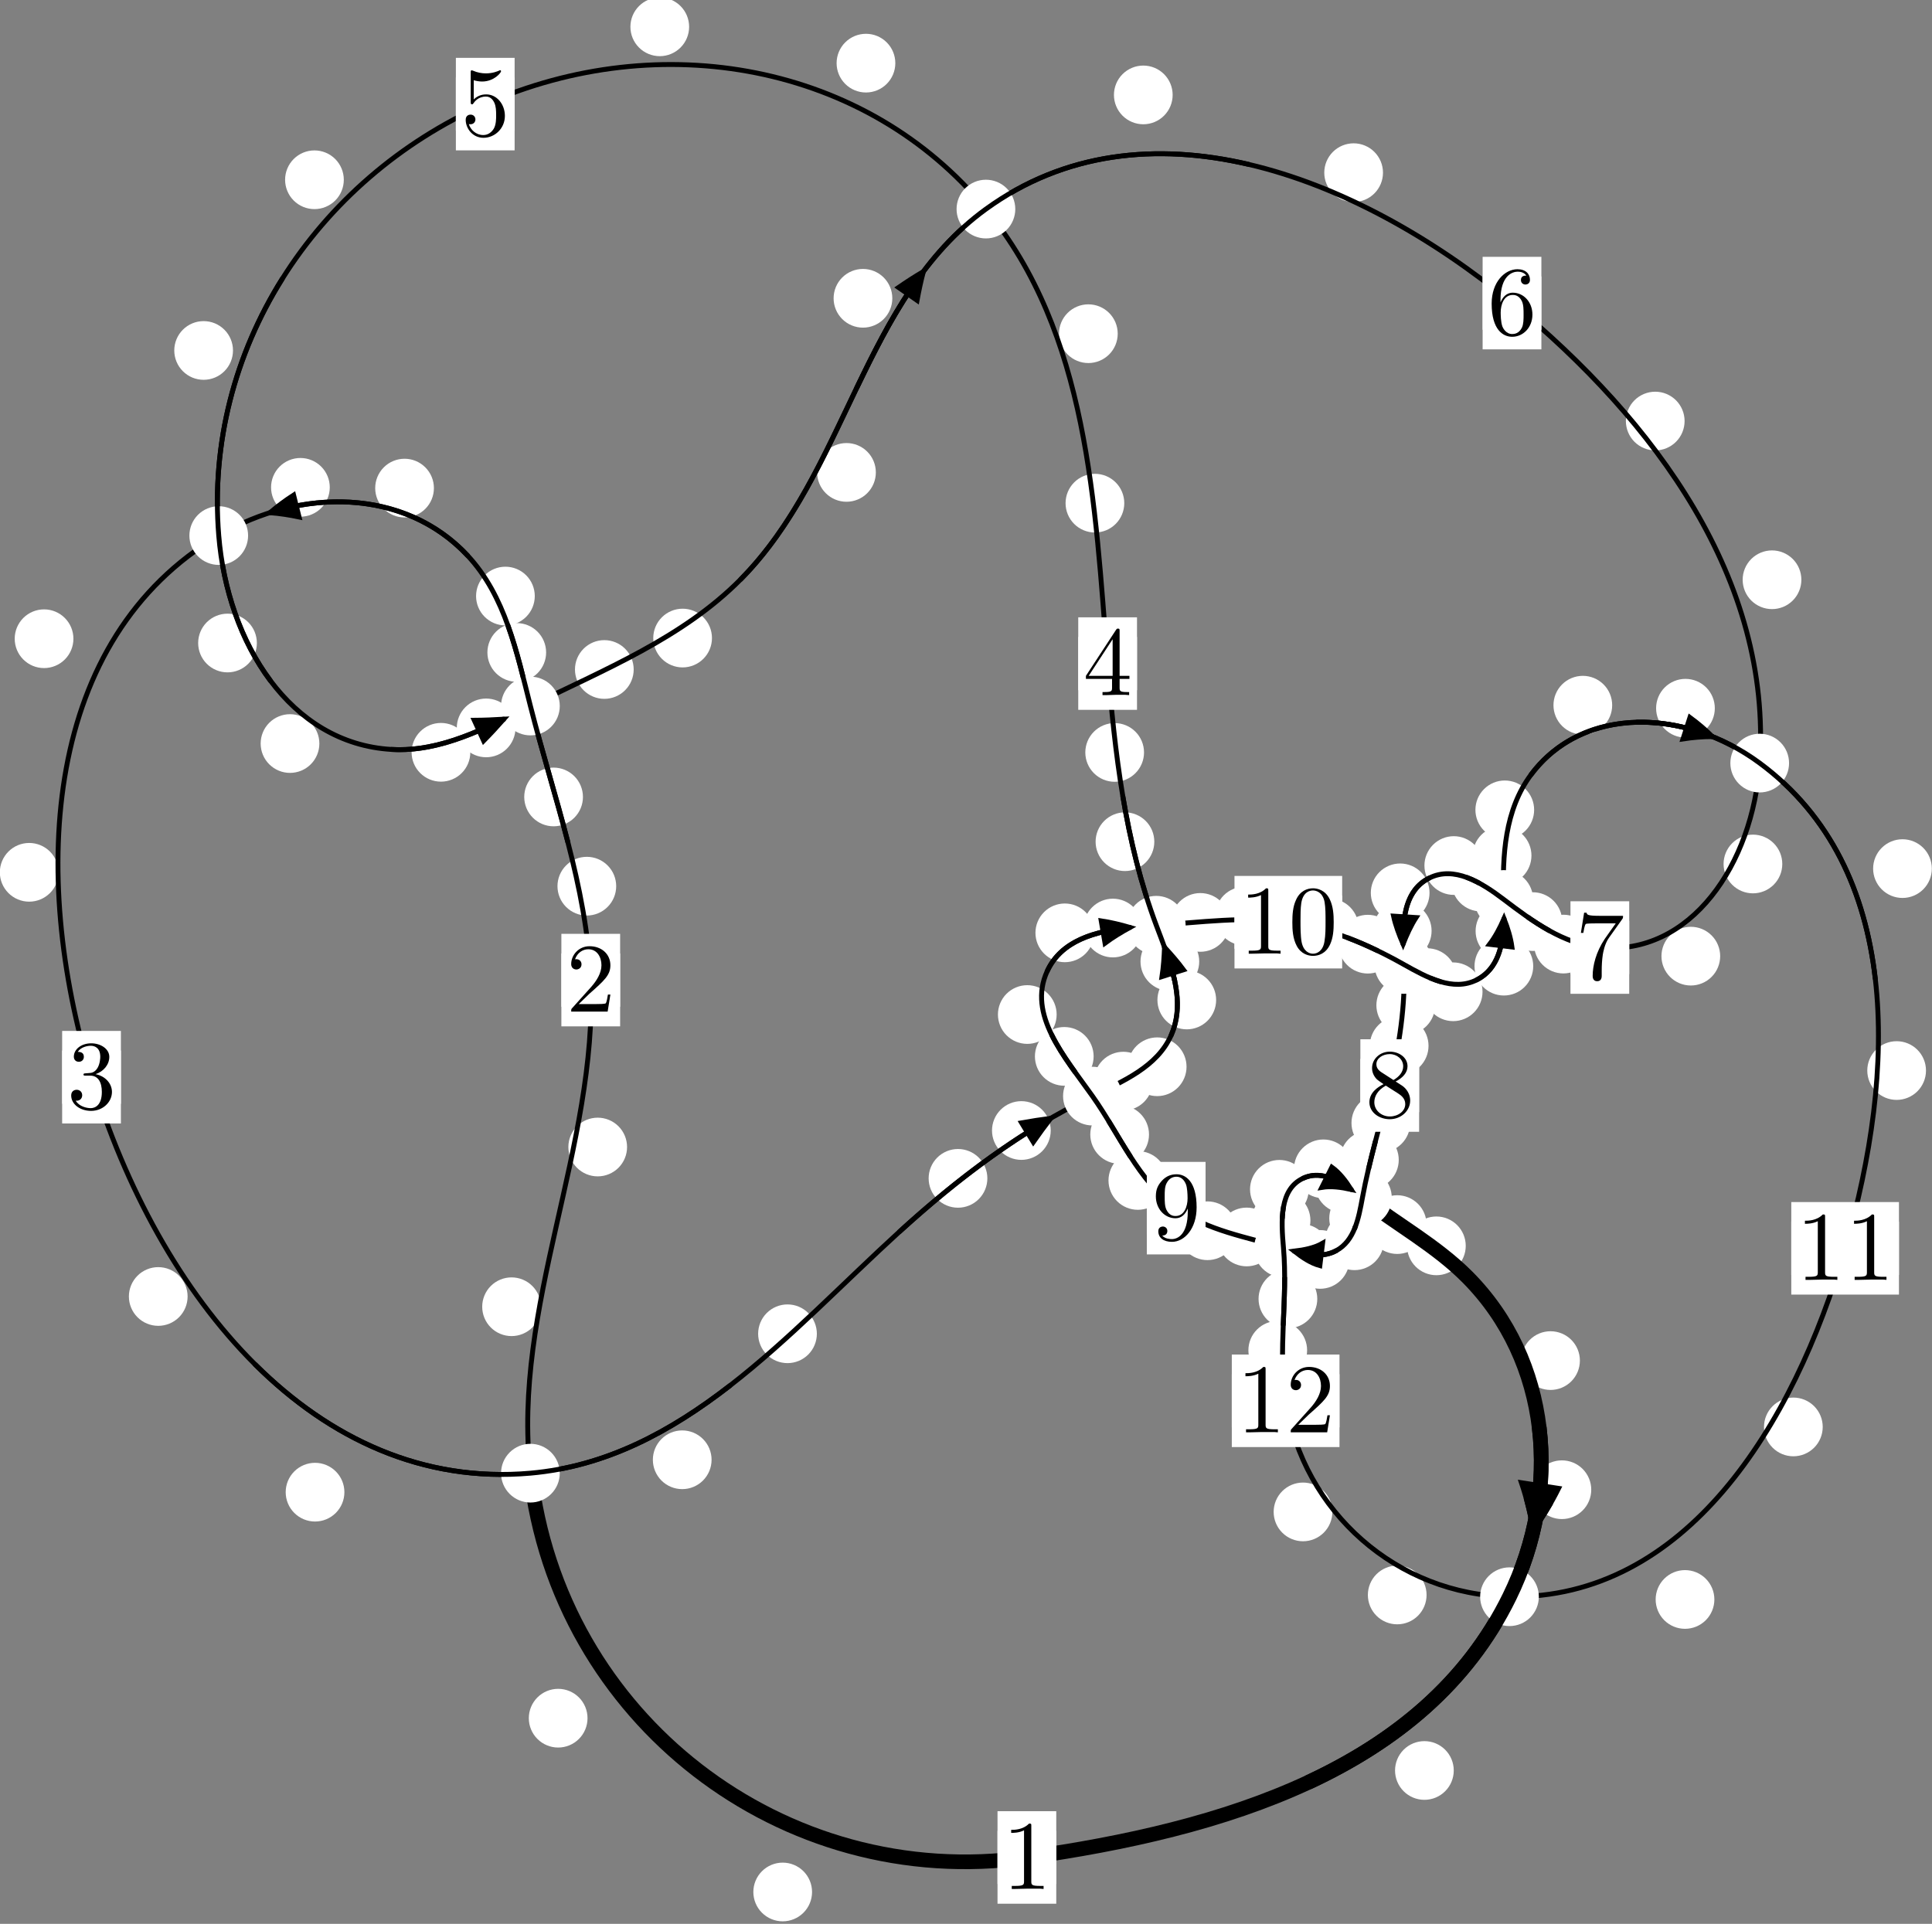 <?xml version="1.0"?>
<!-- Created by MetaPost 1.999 on 2021.07.06:0007 -->
<svg version="1.1" xmlns="http://www.w3.org/2000/svg" xmlns:xlink="http://www.w3.org/1999/xlink" width="196.691" height="195.891" viewBox="0 0 196.691 195.891">
<rect x="0" y="0" width="196.691" height="195.891" fill="#808080" stroke="none"/>
<!-- Original BoundingBox: -54.016296 -45.632706 142.674576 150.258789 -->
  <defs>
    <g transform="scale(0.01,0.01)" id="GLYPHcmr10_48">
      <path style="fill-rule: evenodd;" d="M460 -320C460 -400,455 -480,420 -554C374 -650,292 -666,250 -666C190 -666,117 -640,76 -547C44 -478,39 -400,39 -320C39 -245,43 -155,84 -79C127 2,200 22,249 22C303 22,379 1,423 -94C455 -163,460 -241,460 -320M249 -0C210 -0,151 -25,133 -121C122 -181,122 -273,122 -332C122 -396,122 -462,130 -516C149 -635,224 -644,249 -644C282 -644,348 -626,367 -527C377 -471,377 -395,377 -332C377 -257,377 -189,366 -125C351 -30,294 -0,249 -0"></path>
    </g>
    <g transform="scale(0.01,0.01)" id="GLYPHcmr10_49">
      <path style="fill-rule: evenodd;" d="M294 -640C294 -664,294 -666,271 -666C209 -602,121 -602,89 -602L89 -571C109 -571,168 -571,220 -597L220 -79C220 -43,217 -31,127 -31L95 -31L95 -0L257 -0L130 -3L217 -3L257 -3L297 -3L384 -3L419 -0L419 -31L387 -31C297 -31,294 -42,294 -79"></path>
    </g>
    <g transform="scale(0.01,0.01)" id="GLYPHcmr10_50">
      <path style="fill-rule: evenodd;" d="M127 -77L233 -180C389 -318,449 -372,449 -472C449 -586,359 -666,237 -666C124 -666,50 -574,50 -485C50 -429,100 -429,103 -429C120 -429,155 -441,155 -482C155 -508,137 -534,102 -534C94 -534,92 -534,89 -533C112 -598,166 -635,224 -635C315 -635,358 -554,358 -472C358 -392,308 -313,253 -251L61 -37C50 -26,50 -24,50 -0L421 -0L449 -174L424 -174C419 -144,412 -100,402 -85C395 -77,329 -77,307 -77"></path>
    </g>
    <g transform="scale(0.01,0.01)" id="GLYPHcmr10_51">
      <path style="fill-rule: evenodd;" d="M290 -352C372 -379,430 -449,430 -528C430 -610,342 -666,246 -666C145 -666,69 -606,69 -530C69 -497,91 -478,120 -478C151 -478,171 -500,171 -529C171 -579,124 -579,109 -579C140 -628,206 -641,242 -641C283 -641,338 -619,338 -529C338 -517,336 -459,310 -415C280 -367,246 -364,221 -363C213 -362,189 -360,182 -360C174 -359,167 -358,167 -348C167 -337,174 -337,191 -337L235 -337C317 -337,354 -269,354 -171C354 -35,285 -6,241 -6C198 -6,123 -23,88 -82C123 -77,154 -99,154 -137C154 -173,127 -193,98 -193C74 -193,42 -179,42 -135C42 -44,135 22,244 22C366 22,457 -69,457 -171C457 -253,394 -331,290 -352"></path>
    </g>
    <g transform="scale(0.01,0.01)" id="GLYPHcmr10_52">
      <path style="fill-rule: evenodd;" d="M294 -165L294 -78C294 -42,292 -31,218 -31L197 -31L197 -0L332 -0L238 -3L290 -3L332 -3L374 -3L427 -3L468 -0L468 -31L447 -31C373 -31,371 -42,371 -78L371 -165L471 -165L471 -196L371 -196L371 -651C371 -671,371 -677,355 -677C346 -677,343 -677,335 -665L28 -196L28 -165M300 -196L56 -196L300 -569"></path>
    </g>
    <g transform="scale(0.01,0.01)" id="GLYPHcmr10_53">
      <path style="fill-rule: evenodd;" d="M449 -201C449 -320,367 -420,259 -420C211 -420,168 -404,132 -369L132 -564C152 -558,185 -551,217 -551C340 -551,410 -642,410 -655C410 -661,407 -666,400 -666C399 -666,397 -666,392 -663C372 -654,323 -634,256 -634C216 -634,170 -641,123 -662C115 -665,113 -665,111 -665C101 -665,101 -657,101 -641L101 -345C101 -327,101 -319,115 -319C122 -319,124 -322,128 -328C139 -344,176 -398,257 -398C309 -398,334 -352,342 -334C358 -297,360 -258,360 -208C360 -173,360 -113,336 -71C312 -32,275 -6,229 -6C156 -6,99 -59,82 -118C85 -117,88 -116,99 -116C132 -116,149 -141,149 -165C149 -189,132 -214,99 -214C85 -214,50 -207,50 -161C50 -75,119 22,231 22C347 22,449 -74,449 -201"></path>
    </g>
    <g transform="scale(0.01,0.01)" id="GLYPHcmr10_54">
      <path style="fill-rule: evenodd;" d="M132 -328L132 -352C132 -605,256 -641,307 -641C331 -641,373 -635,395 -601C380 -601,340 -601,340 -556C340 -525,364 -510,386 -510C402 -510,432 -519,432 -558C432 -618,388 -666,305 -666C177 -666,42 -537,42 -316C42 -49,158 22,251 22C362 22,457 -72,457 -204C457 -331,368 -427,257 -427C189 -427,152 -376,132 -328M251 -6C188 -6,158 -66,152 -81C134 -128,134 -208,134 -226C134 -304,166 -404,256 -404C272 -404,318 -404,349 -342C367 -305,367 -254,367 -205C367 -157,367 -107,350 -71C320 -11,274 -6,251 -6"></path>
    </g>
    <g transform="scale(0.01,0.01)" id="GLYPHcmr10_55">
      <path style="fill-rule: evenodd;" d="M476 -609C485 -621,485 -623,485 -644L242 -644C120 -644,118 -657,114 -676L89 -676L56 -470L81 -470C84 -486,93 -549,106 -561C113 -567,191 -567,204 -567L411 -567C400 -551,321 -442,299 -409C209 -274,176 -135,176 -33C176 -23,176 22,222 22C268 22,268 -23,268 -33L268 -84C268 -139,271 -194,279 -248C283 -271,297 -357,341 -419"></path>
    </g>
    <g transform="scale(0.01,0.01)" id="GLYPHcmr10_56">
      <path style="fill-rule: evenodd;" d="M163 -457C117 -487,113 -521,113 -538C113 -599,178 -641,249 -641C322 -641,386 -589,386 -517C386 -460,347 -412,287 -377M309 -362C381 -399,430 -451,430 -517C430 -609,341 -666,250 -666C150 -666,69 -592,69 -499C69 -481,71 -436,113 -389C124 -377,161 -352,186 -335C128 -306,42 -250,42 -151C42 -45,144 22,249 22C362 22,457 -61,457 -168C457 -204,446 -249,408 -291C389 -312,373 -322,309 -362M209 -320L332 -242C360 -223,407 -193,407 -132C407 -58,332 -6,250 -6C164 -6,92 -68,92 -151C92 -209,124 -273,209 -320"></path>
    </g>
    <g transform="scale(0.01,0.01)" id="GLYPHcmr10_57">
      <path style="fill-rule: evenodd;" d="M367 -318L367 -286C367 -52,263 -6,205 -6C188 -6,134 -8,107 -42C151 -42,159 -71,159 -88C159 -119,135 -134,113 -134C97 -134,67 -125,67 -86C67 -19,121 22,206 22C335 22,457 -114,457 -329C457 -598,342 -666,253 -666C198 -666,149 -648,106 -603C65 -558,42 -516,42 -441C42 -316,130 -218,242 -218C303 -218,344 -260,367 -318M243 -241C227 -241,181 -241,150 -304C132 -341,132 -391,132 -440C132 -494,132 -541,153 -578C180 -628,218 -641,253 -641C299 -641,332 -607,349 -562C361 -530,365 -467,365 -421C365 -338,331 -241,243 -241"></path>
    </g>
  </defs>
  <path d="M82.673 192.644C82.673 191.851,82.358 191.091,81.798 190.531C81.237 189.97,80.477 189.655,79.685 189.655C78.892 189.655,78.132 189.97,77.571 190.531C77.011 191.091,76.696 191.851,76.696 192.644C76.696 193.437,77.011 194.197,77.571 194.757C78.132 195.318,78.892 195.633,79.685 195.633C80.477 195.633,81.237 195.318,81.798 194.757C82.358 194.197,82.673 193.437,82.673 192.644Z" style="fill: rgb(100%,100%,100%);stroke: none;"></path>
  <path d="M107.533 189.128C107.533 188.335,107.219 187.575,106.658 187.015C106.098 186.454,105.337 186.139,104.545 186.139C103.752 186.139,102.992 186.454,102.431 187.015C101.871 187.575,101.556 188.335,101.556 189.128C101.556 189.921,101.871 190.681,102.431 191.241C102.992 191.802,103.752 192.117,104.545 192.117C105.337 192.117,106.098 191.802,106.658 191.241C107.219 190.681,107.533 189.921,107.533 189.128Z" style="fill: rgb(100%,100%,100%);stroke: none;"></path>
  <path d="M55.07 133.054C55.07 132.261,54.755 131.501,54.194 130.94C53.634 130.38,52.873 130.065,52.081 130.065C51.288 130.065,50.528 130.38,49.967 130.94C49.407 131.501,49.092 132.261,49.092 133.054C49.092 133.846,49.407 134.606,49.967 135.167C50.528 135.727,51.288 136.042,52.081 136.042C52.873 136.042,53.634 135.727,54.194 135.167C54.755 134.606,55.07 133.846,55.07 133.054Z" style="fill: rgb(100%,100%,100%);stroke: none;"></path>
  <path d="M59.814 174.948C59.814 174.155,59.499 173.395,58.939 172.835C58.378 172.274,57.618 171.959,56.825 171.959C56.033 171.959,55.273 172.274,54.712 172.835C54.152 173.395,53.837 174.155,53.837 174.948C53.837 175.741,54.152 176.501,54.712 177.061C55.273 177.622,56.033 177.937,56.825 177.937C57.618 177.937,58.378 177.622,58.939 177.061C59.499 176.501,59.814 175.741,59.814 174.948Z" style="fill: rgb(100%,100%,100%);stroke: none;"></path>
  <path d="M62.733 90.232C62.733 89.439,62.418 88.679,61.857 88.119C61.297 87.558,60.537 87.243,59.744 87.243C58.951 87.243,58.191 87.558,57.631 88.119C57.07 88.679,56.755 89.439,56.755 90.232C56.755 91.025,57.07 91.785,57.631 92.345C58.191 92.906,58.951 93.221,59.744 93.221C60.537 93.221,61.297 92.906,61.857 92.345C62.418 91.785,62.733 91.025,62.733 90.232Z" style="fill: rgb(100%,100%,100%);stroke: none;"></path>
  <path d="M63.84 116.792C63.84 115.999,63.525 115.239,62.965 114.678C62.404 114.118,61.644 113.803,60.851 113.803C60.059 113.803,59.299 114.118,58.738 114.678C58.178 115.239,57.863 115.999,57.863 116.792C57.863 117.584,58.178 118.344,58.738 118.905C59.299 119.465,60.059 119.78,60.851 119.78C61.644 119.78,62.404 119.465,62.965 118.905C63.525 118.344,63.84 117.584,63.84 116.792Z" style="fill: rgb(100%,100%,100%);stroke: none;"></path>
  <path d="M55.599 66.433C55.599 65.64,55.284 64.88,54.723 64.319C54.163 63.759,53.403 63.444,52.61 63.444C51.817 63.444,51.057 63.759,50.497 64.319C49.936 64.88,49.621 65.64,49.621 66.433C49.621 67.225,49.936 67.985,50.497 68.546C51.057 69.106,51.817 69.421,52.61 69.421C53.403 69.421,54.163 69.106,54.723 68.546C55.284 67.985,55.599 67.225,55.599 66.433Z" style="fill: rgb(100%,100%,100%);stroke: none;"></path>
  <path d="M59.348 81.147C59.348 80.354,59.033 79.594,58.473 79.033C57.912 78.473,57.152 78.158,56.359 78.158C55.567 78.158,54.807 78.473,54.246 79.033C53.686 79.594,53.371 80.354,53.371 81.147C53.371 81.939,53.686 82.699,54.246 83.26C54.807 83.82,55.567 84.135,56.359 84.135C57.152 84.135,57.912 83.82,58.473 83.26C59.033 82.699,59.348 81.939,59.348 81.147Z" style="fill: rgb(100%,100%,100%);stroke: none;"></path>
  <path d="M44.175 49.699C44.175 48.906,43.861 48.146,43.3 47.586C42.74 47.025,41.979 46.71,41.187 46.71C40.394 46.71,39.634 47.025,39.073 47.586C38.513 48.146,38.198 48.906,38.198 49.699C38.198 50.492,38.513 51.252,39.073 51.812C39.634 52.373,40.394 52.688,41.187 52.688C41.979 52.688,42.74 52.373,43.3 51.812C43.861 51.252,44.175 50.492,44.175 49.699Z" style="fill: rgb(100%,100%,100%);stroke: none;"></path>
  <path d="M54.444 60.692C54.444 59.899,54.129 59.139,53.569 58.579C53.008 58.018,52.248 57.703,51.455 57.703C50.663 57.703,49.903 58.018,49.342 58.579C48.782 59.139,48.467 59.899,48.467 60.692C48.467 61.485,48.782 62.245,49.342 62.805C49.903 63.366,50.663 63.681,51.455 63.681C52.248 63.681,53.008 63.366,53.569 62.805C54.129 62.245,54.444 61.485,54.444 60.692Z" style="fill: rgb(100%,100%,100%);stroke: none;"></path>
  <path d="M7.474 65.036C7.474 64.243,7.16 63.483,6.599 62.923C6.039 62.362,5.278 62.047,4.486 62.047C3.693 62.047,2.933 62.362,2.372 62.923C1.812 63.483,1.497 64.243,1.497 65.036C1.497 65.829,1.812 66.589,2.372 67.149C2.933 67.71,3.693 68.025,4.486 68.025C5.278 68.025,6.039 67.71,6.599 67.149C7.16 66.589,7.474 65.829,7.474 65.036Z" style="fill: rgb(100%,100%,100%);stroke: none;"></path>
  <path d="M33.573 49.621C33.573 48.829,33.259 48.069,32.698 47.508C32.138 46.948,31.377 46.633,30.585 46.633C29.792 46.633,29.032 46.948,28.471 47.508C27.911 48.069,27.596 48.829,27.596 49.621C27.596 50.414,27.911 51.174,28.471 51.735C29.032 52.295,29.792 52.61,30.585 52.61C31.377 52.61,32.138 52.295,32.698 51.735C33.259 51.174,33.573 50.414,33.573 49.621Z" style="fill: rgb(100%,100%,100%);stroke: none;"></path>
  <path d="M19.1 132.009C19.1 131.217,18.785 130.457,18.225 129.896C17.664 129.336,16.904 129.021,16.111 129.021C15.318 129.021,14.558 129.336,13.998 129.896C13.437 130.457,13.122 131.217,13.122 132.009C13.122 132.802,13.437 133.562,13.998 134.123C14.558 134.683,15.318 134.998,16.111 134.998C16.904 134.998,17.664 134.683,18.225 134.123C18.785 133.562,19.1 132.802,19.1 132.009Z" style="fill: rgb(100%,100%,100%);stroke: none;"></path>
  <path d="M5.961 88.82C5.961 88.027,5.646 87.267,5.086 86.707C4.525 86.146,3.765 85.831,2.972 85.831C2.18 85.831,1.42 86.146,0.859 86.707C0.299 87.267,-0.016 88.027,-0.016 88.82C-0.016 89.613,0.299 90.373,0.859 90.933C1.42 91.494,2.18 91.809,2.972 91.809C3.765 91.809,4.525 91.494,5.086 90.933C5.646 90.373,5.961 89.613,5.961 88.82Z" style="fill: rgb(100%,100%,100%);stroke: none;"></path>
  <path d="M72.443 148.636C72.443 147.844,72.128 147.083,71.568 146.523C71.007 145.962,70.247 145.647,69.455 145.647C68.662 145.647,67.902 145.962,67.341 146.523C66.781 147.083,66.466 147.844,66.466 148.636C66.466 149.429,66.781 150.189,67.341 150.75C67.902 151.31,68.662 151.625,69.455 151.625C70.247 151.625,71.007 151.31,71.568 150.75C72.128 150.189,72.443 149.429,72.443 148.636Z" style="fill: rgb(100%,100%,100%);stroke: none;"></path>
  <path d="M35.062 151.935C35.062 151.142,34.747 150.382,34.187 149.822C33.626 149.261,32.866 148.946,32.074 148.946C31.281 148.946,30.521 149.261,29.96 149.822C29.4 150.382,29.085 151.142,29.085 151.935C29.085 152.728,29.4 153.488,29.96 154.048C30.521 154.609,31.281 154.924,32.074 154.924C32.866 154.924,33.626 154.609,34.187 154.048C34.747 153.488,35.062 152.728,35.062 151.935Z" style="fill: rgb(100%,100%,100%);stroke: none;"></path>
  <path d="M100.52 119.982C100.52 119.189,100.205 118.429,99.644 117.868C99.084 117.308,98.324 116.993,97.531 116.993C96.738 116.993,95.978 117.308,95.418 117.868C94.857 118.429,94.542 119.189,94.542 119.982C94.542 120.774,94.857 121.535,95.418 122.095C95.978 122.656,96.738 122.97,97.531 122.97C98.324 122.97,99.084 122.656,99.644 122.095C100.205 121.535,100.52 120.774,100.52 119.982Z" style="fill: rgb(100%,100%,100%);stroke: none;"></path>
  <path d="M83.162 135.806C83.162 135.014,82.847 134.253,82.286 133.693C81.726 133.132,80.966 132.818,80.173 132.818C79.38 132.818,78.62 133.132,78.06 133.693C77.499 134.253,77.184 135.014,77.184 135.806C77.184 136.599,77.499 137.359,78.06 137.92C78.62 138.48,79.38 138.795,80.173 138.795C80.966 138.795,81.726 138.48,82.286 137.92C82.847 137.359,83.162 136.599,83.162 135.806Z" style="fill: rgb(100%,100%,100%);stroke: none;"></path>
  <path d="M117.352 110.082C117.352 109.289,117.038 108.529,116.477 107.969C115.917 107.408,115.156 107.093,114.364 107.093C113.571 107.093,112.811 107.408,112.25 107.969C111.69 108.529,111.375 109.289,111.375 110.082C111.375 110.875,111.69 111.635,112.25 112.195C112.811 112.756,113.571 113.071,114.364 113.071C115.156 113.071,115.917 112.756,116.477 112.195C117.038 111.635,117.352 110.875,117.352 110.082Z" style="fill: rgb(100%,100%,100%);stroke: none;"></path>
  <path d="M106.971 115.11C106.971 114.317,106.656 113.557,106.095 112.997C105.535 112.436,104.775 112.121,103.982 112.121C103.189 112.121,102.429 112.436,101.869 112.997C101.308 113.557,100.993 114.317,100.993 115.11C100.993 115.903,101.308 116.663,101.869 117.223C102.429 117.784,103.189 118.099,103.982 118.099C104.775 118.099,105.535 117.784,106.095 117.223C106.656 116.663,106.971 115.903,106.971 115.11Z" style="fill: rgb(100%,100%,100%);stroke: none;"></path>
  <path d="M123.811 101.82C123.811 101.027,123.496 100.267,122.936 99.707C122.375 99.146,121.615 98.831,120.823 98.831C120.03 98.831,119.27 99.146,118.709 99.707C118.149 100.267,117.834 101.027,117.834 101.82C117.834 102.613,118.149 103.373,118.709 103.933C119.27 104.494,120.03 104.809,120.823 104.809C121.615 104.809,122.375 104.494,122.936 103.933C123.496 103.373,123.811 102.613,123.811 101.82Z" style="fill: rgb(100%,100%,100%);stroke: none;"></path>
  <path d="M120.798 108.619C120.798 107.826,120.483 107.066,119.923 106.505C119.362 105.945,118.602 105.63,117.809 105.63C117.017 105.63,116.257 105.945,115.696 106.505C115.136 107.066,114.821 107.826,114.821 108.619C114.821 109.411,115.136 110.172,115.696 110.732C116.257 111.293,117.017 111.608,117.809 111.608C118.602 111.608,119.362 111.293,119.923 110.732C120.483 110.172,120.798 109.411,120.798 108.619Z" style="fill: rgb(100%,100%,100%);stroke: none;"></path>
  <path d="M117.517 85.703C117.517 84.91,117.202 84.15,116.642 83.59C116.081 83.029,115.321 82.714,114.528 82.714C113.736 82.714,112.976 83.029,112.415 83.59C111.855 84.15,111.54 84.91,111.54 85.703C111.54 86.496,111.855 87.256,112.415 87.816C112.976 88.377,113.736 88.692,114.528 88.692C115.321 88.692,116.081 88.377,116.642 87.816C117.202 87.256,117.517 86.496,117.517 85.703Z" style="fill: rgb(100%,100%,100%);stroke: none;"></path>
  <path d="M122.089 97.904C122.089 97.111,121.774 96.351,121.213 95.79C120.653 95.23,119.893 94.915,119.1 94.915C118.307 94.915,117.547 95.23,116.987 95.79C116.426 96.351,116.111 97.111,116.111 97.904C116.111 98.696,116.426 99.457,116.987 100.017C117.547 100.578,118.307 100.893,119.1 100.893C119.893 100.893,120.653 100.578,121.213 100.017C121.774 99.457,122.089 98.696,122.089 97.904Z" style="fill: rgb(100%,100%,100%);stroke: none;"></path>
  <path d="M114.459 51.232C114.459 50.44,114.144 49.679,113.584 49.119C113.024 48.558,112.263 48.244,111.471 48.244C110.678 48.244,109.918 48.558,109.357 49.119C108.797 49.679,108.482 50.44,108.482 51.232C108.482 52.025,108.797 52.785,109.357 53.346C109.918 53.906,110.678 54.221,111.471 54.221C112.263 54.221,113.024 53.906,113.584 53.346C114.144 52.785,114.459 52.025,114.459 51.232Z" style="fill: rgb(100%,100%,100%);stroke: none;"></path>
  <path d="M116.47 76.614C116.47 75.821,116.155 75.061,115.594 74.501C115.034 73.94,114.274 73.625,113.481 73.625C112.688 73.625,111.928 73.94,111.368 74.501C110.807 75.061,110.492 75.821,110.492 76.614C110.492 77.407,110.807 78.167,111.368 78.727C111.928 79.288,112.688 79.603,113.481 79.603C114.274 79.603,115.034 79.288,115.594 78.727C116.155 78.167,116.47 77.407,116.47 76.614Z" style="fill: rgb(100%,100%,100%);stroke: none;"></path>
  <path d="M91.15 6.429C91.15 5.637,90.835 4.876,90.274 4.316C89.714 3.756,88.954 3.441,88.161 3.441C87.368 3.441,86.608 3.756,86.048 4.316C85.487 4.876,85.172 5.637,85.172 6.429C85.172 7.222,85.487 7.982,86.048 8.543C86.608 9.103,87.368 9.418,88.161 9.418C88.954 9.418,89.714 9.103,90.274 8.543C90.835 7.982,91.15 7.222,91.15 6.429Z" style="fill: rgb(100%,100%,100%);stroke: none;"></path>
  <path d="M113.792 33.977C113.792 33.184,113.477 32.424,112.917 31.864C112.356 31.303,111.596 30.988,110.803 30.988C110.011 30.988,109.25 31.303,108.69 31.864C108.129 32.424,107.814 33.184,107.814 33.977C107.814 34.77,108.129 35.53,108.69 36.09C109.25 36.651,110.011 36.966,110.803 36.966C111.596 36.966,112.356 36.651,112.917 36.09C113.477 35.53,113.792 34.77,113.792 33.977Z" style="fill: rgb(100%,100%,100%);stroke: none;"></path>
  <path d="M35.002 18.303C35.002 17.511,34.687 16.751,34.127 16.19C33.566 15.63,32.806 15.315,32.013 15.315C31.221 15.315,30.46 15.63,29.9 16.19C29.339 16.751,29.025 17.511,29.025 18.303C29.025 19.096,29.339 19.856,29.9 20.417C30.46 20.977,31.221 21.292,32.013 21.292C32.806 21.292,33.566 20.977,34.127 20.417C34.687 19.856,35.002 19.096,35.002 18.303Z" style="fill: rgb(100%,100%,100%);stroke: none;"></path>
  <path d="M70.158 2.73C70.158 1.937,69.843 1.177,69.282 0.617C68.722 0.056,67.962 -0.259,67.169 -0.259C66.376 -0.259,65.616 0.056,65.056 0.617C64.495 1.177,64.18 1.937,64.18 2.73C64.18 3.523,64.495 4.283,65.056 4.843C65.616 5.404,66.376 5.719,67.169 5.719C67.962 5.719,68.722 5.404,69.282 4.843C69.843 4.283,70.158 3.523,70.158 2.73Z" style="fill: rgb(100%,100%,100%);stroke: none;"></path>
  <path d="M26.151 65.473C26.151 64.68,25.836 63.92,25.276 63.359C24.715 62.799,23.955 62.484,23.163 62.484C22.37 62.484,21.61 62.799,21.049 63.359C20.489 63.92,20.174 64.68,20.174 65.473C20.174 66.265,20.489 67.026,21.049 67.586C21.61 68.147,22.37 68.461,23.163 68.461C23.955 68.461,24.715 68.147,25.276 67.586C25.836 67.026,26.151 66.265,26.151 65.473Z" style="fill: rgb(100%,100%,100%);stroke: none;"></path>
  <path d="M23.72 35.684C23.72 34.892,23.405 34.132,22.844 33.571C22.284 33.011,21.524 32.696,20.731 32.696C19.938 32.696,19.178 33.011,18.618 33.571C18.057 34.132,17.742 34.892,17.742 35.684C17.742 36.477,18.057 37.237,18.618 37.798C19.178 38.358,19.938 38.673,20.731 38.673C21.524 38.673,22.284 38.358,22.844 37.798C23.405 37.237,23.72 36.477,23.72 35.684Z" style="fill: rgb(100%,100%,100%);stroke: none;"></path>
  <path d="M47.882 76.6C47.882 75.807,47.567 75.047,47.006 74.487C46.446 73.926,45.686 73.611,44.893 73.611C44.1 73.611,43.34 73.926,42.78 74.487C42.219 75.047,41.904 75.807,41.904 76.6C41.904 77.393,42.219 78.153,42.78 78.713C43.34 79.274,44.1 79.589,44.893 79.589C45.686 79.589,46.446 79.274,47.006 78.713C47.567 78.153,47.882 77.393,47.882 76.6Z" style="fill: rgb(100%,100%,100%);stroke: none;"></path>
  <path d="M32.514 75.709C32.514 74.916,32.199 74.156,31.638 73.595C31.078 73.035,30.318 72.72,29.525 72.72C28.732 72.72,27.972 73.035,27.412 73.595C26.851 74.156,26.536 74.916,26.536 75.709C26.536 76.501,26.851 77.261,27.412 77.822C27.972 78.382,28.732 78.697,29.525 78.697C30.318 78.697,31.078 78.382,31.638 77.822C32.199 77.261,32.514 76.501,32.514 75.709Z" style="fill: rgb(100%,100%,100%);stroke: none;"></path>
  <path d="M64.514 68.168C64.514 67.375,64.199 66.615,63.638 66.055C63.078 65.494,62.318 65.179,61.525 65.179C60.732 65.179,59.972 65.494,59.412 66.055C58.851 66.615,58.536 67.375,58.536 68.168C58.536 68.961,58.851 69.721,59.412 70.281C59.972 70.842,60.732 71.157,61.525 71.157C62.318 71.157,63.078 70.842,63.638 70.281C64.199 69.721,64.514 68.961,64.514 68.168Z" style="fill: rgb(100%,100%,100%);stroke: none;"></path>
  <path d="M52.482 74.116C52.482 73.323,52.167 72.563,51.606 72.002C51.046 71.442,50.286 71.127,49.493 71.127C48.7 71.127,47.94 71.442,47.38 72.002C46.819 72.563,46.504 73.323,46.504 74.116C46.504 74.908,46.819 75.669,47.38 76.229C47.94 76.79,48.7 77.104,49.493 77.104C50.286 77.104,51.046 76.79,51.606 76.229C52.167 75.669,52.482 74.908,52.482 74.116Z" style="fill: rgb(100%,100%,100%);stroke: none;"></path>
  <path d="M89.167 48.101C89.167 47.308,88.853 46.548,88.292 45.987C87.732 45.427,86.971 45.112,86.179 45.112C85.386 45.112,84.626 45.427,84.065 45.987C83.505 46.548,83.19 47.308,83.19 48.101C83.19 48.893,83.505 49.654,84.065 50.214C84.626 50.775,85.386 51.09,86.179 51.09C86.971 51.09,87.732 50.775,88.292 50.214C88.853 49.654,89.167 48.893,89.167 48.101Z" style="fill: rgb(100%,100%,100%);stroke: none;"></path>
  <path d="M72.483 64.968C72.483 64.175,72.168 63.415,71.608 62.855C71.047 62.294,70.287 61.979,69.494 61.979C68.702 61.979,67.942 62.294,67.381 62.855C66.821 63.415,66.506 64.175,66.506 64.968C66.506 65.761,66.821 66.521,67.381 67.081C67.942 67.642,68.702 67.957,69.494 67.957C70.287 67.957,71.047 67.642,71.608 67.081C72.168 66.521,72.483 65.761,72.483 64.968Z" style="fill: rgb(100%,100%,100%);stroke: none;"></path>
  <path d="M119.384 9.665C119.384 8.872,119.069 8.112,118.509 7.551C117.948 6.991,117.188 6.676,116.396 6.676C115.603 6.676,114.843 6.991,114.282 7.551C113.722 8.112,113.407 8.872,113.407 9.665C113.407 10.457,113.722 11.218,114.282 11.778C114.843 12.339,115.603 12.653,116.396 12.653C117.188 12.653,117.948 12.339,118.509 11.778C119.069 11.218,119.384 10.457,119.384 9.665Z" style="fill: rgb(100%,100%,100%);stroke: none;"></path>
  <path d="M90.844 30.372C90.844 29.579,90.529 28.819,89.969 28.258C89.408 27.698,88.648 27.383,87.856 27.383C87.063 27.383,86.303 27.698,85.742 28.258C85.182 28.819,84.867 29.579,84.867 30.372C84.867 31.164,85.182 31.925,85.742 32.485C86.303 33.046,87.063 33.361,87.856 33.361C88.648 33.361,89.408 33.046,89.969 32.485C90.529 31.925,90.844 31.164,90.844 30.372Z" style="fill: rgb(100%,100%,100%);stroke: none;"></path>
  <path d="M171.503 42.872C171.503 42.08,171.188 41.32,170.628 40.759C170.067 40.199,169.307 39.884,168.514 39.884C167.722 39.884,166.962 40.199,166.401 40.759C165.841 41.32,165.526 42.08,165.526 42.872C165.526 43.665,165.841 44.425,166.401 44.986C166.962 45.546,167.722 45.861,168.514 45.861C169.307 45.861,170.067 45.546,170.628 44.986C171.188 44.425,171.503 43.665,171.503 42.872Z" style="fill: rgb(100%,100%,100%);stroke: none;"></path>
  <path d="M140.798 17.581C140.798 16.789,140.483 16.029,139.922 15.468C139.362 14.908,138.601 14.593,137.809 14.593C137.016 14.593,136.256 14.908,135.695 15.468C135.135 16.029,134.82 16.789,134.82 17.581C134.82 18.374,135.135 19.134,135.695 19.695C136.256 20.255,137.016 20.57,137.809 20.57C138.601 20.57,139.362 20.255,139.922 19.695C140.483 19.134,140.798 18.374,140.798 17.581Z" style="fill: rgb(100%,100%,100%);stroke: none;"></path>
  <path d="M181.449 87.972C181.449 87.179,181.134 86.419,180.574 85.859C180.013 85.298,179.253 84.983,178.461 84.983C177.668 84.983,176.908 85.298,176.347 85.859C175.787 86.419,175.472 87.179,175.472 87.972C175.472 88.765,175.787 89.525,176.347 90.085C176.908 90.646,177.668 90.961,178.461 90.961C179.253 90.961,180.013 90.646,180.574 90.085C181.134 89.525,181.449 88.765,181.449 87.972Z" style="fill: rgb(100%,100%,100%);stroke: none;"></path>
  <path d="M183.392 59.032C183.392 58.239,183.077 57.479,182.517 56.918C181.956 56.358,181.196 56.043,180.404 56.043C179.611 56.043,178.851 56.358,178.29 56.918C177.73 57.479,177.415 58.239,177.415 59.032C177.415 59.824,177.73 60.585,178.29 61.145C178.851 61.705,179.611 62.02,180.404 62.02C181.196 62.02,181.956 61.705,182.517 61.145C183.077 60.585,183.392 59.824,183.392 59.032Z" style="fill: rgb(100%,100%,100%);stroke: none;"></path>
  <path d="M162.152 96.128C162.152 95.335,161.837 94.575,161.276 94.015C160.716 93.454,159.956 93.139,159.163 93.139C158.37 93.139,157.61 93.454,157.05 94.015C156.489 94.575,156.174 95.335,156.174 96.128C156.174 96.921,156.489 97.681,157.05 98.241C157.61 98.802,158.37 99.117,159.163 99.117C159.956 99.117,160.716 98.802,161.276 98.241C161.837 97.681,162.152 96.921,162.152 96.128Z" style="fill: rgb(100%,100%,100%);stroke: none;"></path>
  <path d="M175.126 97.356C175.126 96.564,174.811 95.803,174.25 95.243C173.69 94.682,172.93 94.367,172.137 94.367C171.344 94.367,170.584 94.682,170.024 95.243C169.463 95.803,169.148 96.564,169.148 97.356C169.148 98.149,169.463 98.909,170.024 99.47C170.584 100.03,171.344 100.345,172.137 100.345C172.93 100.345,173.69 100.03,174.25 99.47C174.811 98.909,175.126 98.149,175.126 97.356Z" style="fill: rgb(100%,100%,100%);stroke: none;"></path>
  <path d="M153.753 89.811C153.753 89.018,153.438 88.258,152.877 87.698C152.317 87.137,151.556 86.822,150.764 86.822C149.971 86.822,149.211 87.137,148.65 87.698C148.09 88.258,147.775 89.018,147.775 89.811C147.775 90.604,148.09 91.364,148.65 91.924C149.211 92.485,149.971 92.8,150.764 92.8C151.556 92.8,152.317 92.485,152.877 91.924C153.438 91.364,153.753 90.604,153.753 89.811Z" style="fill: rgb(100%,100%,100%);stroke: none;"></path>
  <path d="M159.043 93.839C159.043 93.046,158.729 92.286,158.168 91.725C157.608 91.165,156.847 90.85,156.055 90.85C155.262 90.85,154.502 91.165,153.941 91.725C153.381 92.286,153.066 93.046,153.066 93.839C153.066 94.631,153.381 95.392,153.941 95.952C154.502 96.512,155.262 96.827,156.055 96.827C156.847 96.827,157.608 96.512,158.168 95.952C158.729 95.392,159.043 94.631,159.043 93.839Z" style="fill: rgb(100%,100%,100%);stroke: none;"></path>
  <path d="M145.536 90.911C145.536 90.118,145.221 89.358,144.661 88.798C144.1 88.237,143.34 87.922,142.547 87.922C141.755 87.922,140.994 88.237,140.434 88.798C139.873 89.358,139.559 90.118,139.559 90.911C139.559 91.704,139.873 92.464,140.434 93.024C140.994 93.585,141.755 93.9,142.547 93.9C143.34 93.9,144.1 93.585,144.661 93.024C145.221 92.464,145.536 91.704,145.536 90.911Z" style="fill: rgb(100%,100%,100%);stroke: none;"></path>
  <path d="M150.994 88.131C150.994 87.338,150.679 86.578,150.119 86.018C149.558 85.457,148.798 85.142,148.005 85.142C147.213 85.142,146.452 85.457,145.892 86.018C145.332 86.578,145.017 87.338,145.017 88.131C145.017 88.924,145.332 89.684,145.892 90.244C146.452 90.805,147.213 91.12,148.005 91.12C148.798 91.12,149.558 90.805,150.119 90.244C150.679 89.684,150.994 88.924,150.994 88.131Z" style="fill: rgb(100%,100%,100%);stroke: none;"></path>
  <path d="M146.104 102.357C146.104 101.565,145.789 100.804,145.228 100.244C144.668 99.683,143.908 99.369,143.115 99.369C142.322 99.369,141.562 99.683,141.002 100.244C140.441 100.804,140.126 101.565,140.126 102.357C140.126 103.15,140.441 103.91,141.002 104.471C141.562 105.031,142.322 105.346,143.115 105.346C143.908 105.346,144.668 105.031,145.228 104.471C145.789 103.91,146.104 103.15,146.104 102.357Z" style="fill: rgb(100%,100%,100%);stroke: none;"></path>
  <path d="M145.746 94.781C145.746 93.988,145.431 93.228,144.871 92.668C144.31 92.107,143.55 91.792,142.758 91.792C141.965 91.792,141.205 92.107,140.644 92.668C140.084 93.228,139.769 93.988,139.769 94.781C139.769 95.574,140.084 96.334,140.644 96.894C141.205 97.455,141.965 97.77,142.758 97.77C143.55 97.77,144.31 97.455,144.871 96.894C145.431 96.334,145.746 95.574,145.746 94.781Z" style="fill: rgb(100%,100%,100%);stroke: none;"></path>
  <path d="M143.568 114.346C143.568 113.553,143.253 112.793,142.693 112.232C142.132 111.672,141.372 111.357,140.579 111.357C139.787 111.357,139.026 111.672,138.466 112.232C137.905 112.793,137.59 113.553,137.59 114.346C137.59 115.139,137.905 115.899,138.466 116.459C139.026 117.02,139.787 117.335,140.579 117.335C141.372 117.335,142.132 117.02,142.693 116.459C143.253 115.899,143.568 115.139,143.568 114.346Z" style="fill: rgb(100%,100%,100%);stroke: none;"></path>
  <path d="M145.434 106.486C145.434 105.693,145.12 104.933,144.559 104.373C143.999 103.812,143.238 103.497,142.446 103.497C141.653 103.497,140.893 103.812,140.332 104.373C139.772 104.933,139.457 105.693,139.457 106.486C139.457 107.279,139.772 108.039,140.332 108.6C140.893 109.16,141.653 109.475,142.446 109.475C143.238 109.475,143.999 109.16,144.559 108.6C145.12 108.039,145.434 107.279,145.434 106.486Z" style="fill: rgb(100%,100%,100%);stroke: none;"></path>
  <path d="M141.306 124.052C141.306 123.259,140.991 122.499,140.431 121.938C139.871 121.378,139.11 121.063,138.318 121.063C137.525 121.063,136.765 121.378,136.204 121.938C135.644 122.499,135.329 123.259,135.329 124.052C135.329 124.844,135.644 125.605,136.204 126.165C136.765 126.726,137.525 127.041,138.318 127.041C139.11 127.041,139.871 126.726,140.431 126.165C140.991 125.605,141.306 124.844,141.306 124.052Z" style="fill: rgb(100%,100%,100%);stroke: none;"></path>
  <path d="M142.402 118.1C142.402 117.308,142.087 116.547,141.526 115.987C140.966 115.427,140.206 115.112,139.413 115.112C138.62 115.112,137.86 115.427,137.3 115.987C136.739 116.547,136.424 117.308,136.424 118.1C136.424 118.893,136.739 119.653,137.3 120.214C137.86 120.774,138.62 121.089,139.413 121.089C140.206 121.089,140.966 120.774,141.526 120.214C142.087 119.653,142.402 118.893,142.402 118.1Z" style="fill: rgb(100%,100%,100%);stroke: none;"></path>
  <path d="M137.384 128.237C137.384 127.444,137.069 126.684,136.509 126.123C135.948 125.563,135.188 125.248,134.396 125.248C133.603 125.248,132.843 125.563,132.282 126.123C131.722 126.684,131.407 127.444,131.407 128.237C131.407 129.029,131.722 129.789,132.282 130.35C132.843 130.91,133.603 131.225,134.396 131.225C135.188 131.225,135.948 130.91,136.509 130.35C137.069 129.789,137.384 129.029,137.384 128.237Z" style="fill: rgb(100%,100%,100%);stroke: none;"></path>
  <path d="M140.885 126.337C140.885 125.544,140.57 124.784,140.01 124.224C139.449 123.663,138.689 123.348,137.896 123.348C137.104 123.348,136.344 123.663,135.783 124.224C135.223 124.784,134.908 125.544,134.908 126.337C134.908 127.13,135.223 127.89,135.783 128.45C136.344 129.011,137.104 129.326,137.896 129.326C138.689 129.326,139.449 129.011,140.01 128.45C140.57 127.89,140.885 127.13,140.885 126.337Z" style="fill: rgb(100%,100%,100%);stroke: none;"></path>
  <path d="M129.906 125.949C129.906 125.157,129.591 124.396,129.03 123.836C128.47 123.275,127.71 122.961,126.917 122.961C126.124 122.961,125.364 123.275,124.803 123.836C124.243 124.396,123.928 125.157,123.928 125.949C123.928 126.742,124.243 127.502,124.803 128.063C125.364 128.623,126.124 128.938,126.917 128.938C127.71 128.938,128.47 128.623,129.03 128.063C129.591 127.502,129.906 126.742,129.906 125.949Z" style="fill: rgb(100%,100%,100%);stroke: none;"></path>
  <path d="M135.455 127.613C135.455 126.82,135.14 126.06,134.58 125.499C134.019 124.939,133.259 124.624,132.466 124.624C131.674 124.624,130.913 124.939,130.353 125.499C129.792 126.06,129.478 126.82,129.478 127.613C129.478 128.405,129.792 129.165,130.353 129.726C130.913 130.286,131.674 130.601,132.466 130.601C133.259 130.601,134.019 130.286,134.58 129.726C135.14 129.165,135.455 128.405,135.455 127.613Z" style="fill: rgb(100%,100%,100%);stroke: none;"></path>
  <path d="M118.83 120.195C118.83 119.403,118.515 118.643,117.954 118.082C117.394 117.522,116.633 117.207,115.841 117.207C115.048 117.207,114.288 117.522,113.727 118.082C113.167 118.643,112.852 119.403,112.852 120.195C112.852 120.988,113.167 121.748,113.727 122.309C114.288 122.869,115.048 123.184,115.841 123.184C116.633 123.184,117.394 122.869,117.954 122.309C118.515 121.748,118.83 120.988,118.83 120.195Z" style="fill: rgb(100%,100%,100%);stroke: none;"></path>
  <path d="M125.917 125.317C125.917 124.524,125.602 123.764,125.042 123.203C124.481 122.643,123.721 122.328,122.928 122.328C122.136 122.328,121.376 122.643,120.815 123.203C120.255 123.764,119.94 124.524,119.94 125.317C119.94 126.109,120.255 126.869,120.815 127.43C121.376 127.99,122.136 128.305,122.928 128.305C123.721 128.305,124.481 127.99,125.042 127.43C125.602 126.869,125.917 126.109,125.917 125.317Z" style="fill: rgb(100%,100%,100%);stroke: none;"></path>
  <path d="M111.339 107.562C111.339 106.769,111.024 106.009,110.464 105.449C109.903 104.888,109.143 104.573,108.35 104.573C107.558 104.573,106.798 104.888,106.237 105.449C105.677 106.009,105.362 106.769,105.362 107.562C105.362 108.355,105.677 109.115,106.237 109.675C106.798 110.236,107.558 110.551,108.35 110.551C109.143 110.551,109.903 110.236,110.464 109.675C111.024 109.115,111.339 108.355,111.339 107.562Z" style="fill: rgb(100%,100%,100%);stroke: none;"></path>
  <path d="M116.977 115.514C116.977 114.721,116.662 113.961,116.101 113.401C115.541 112.84,114.781 112.525,113.988 112.525C113.195 112.525,112.435 112.84,111.875 113.401C111.314 113.961,110.999 114.721,110.999 115.514C110.999 116.307,111.314 117.067,111.875 117.627C112.435 118.188,113.195 118.503,113.988 118.503C114.781 118.503,115.541 118.188,116.101 117.627C116.662 117.067,116.977 116.307,116.977 115.514Z" style="fill: rgb(100%,100%,100%);stroke: none;"></path>
  <path d="M111.394 94.984C111.394 94.191,111.079 93.431,110.519 92.87C109.958 92.31,109.198 91.995,108.405 91.995C107.613 91.995,106.852 92.31,106.292 92.87C105.731 93.431,105.416 94.191,105.416 94.984C105.416 95.776,105.731 96.536,106.292 97.097C106.852 97.657,107.613 97.972,108.405 97.972C109.198 97.972,109.958 97.657,110.519 97.097C111.079 96.536,111.394 95.776,111.394 94.984Z" style="fill: rgb(100%,100%,100%);stroke: none;"></path>
  <path d="M107.574 103.3C107.574 102.508,107.259 101.747,106.699 101.187C106.138 100.627,105.378 100.312,104.586 100.312C103.793 100.312,103.033 100.627,102.472 101.187C101.912 101.747,101.597 102.508,101.597 103.3C101.597 104.093,101.912 104.853,102.472 105.414C103.033 105.974,103.793 106.289,104.586 106.289C105.378 106.289,106.138 105.974,106.699 105.414C107.259 104.853,107.574 104.093,107.574 103.3Z" style="fill: rgb(100%,100%,100%);stroke: none;"></path>
  <path d="M125.191 93.922C125.191 93.129,124.876 92.369,124.315 91.809C123.755 91.248,122.995 90.933,122.202 90.933C121.409 90.933,120.649 91.248,120.089 91.809C119.528 92.369,119.213 93.129,119.213 93.922C119.213 94.715,119.528 95.475,120.089 96.035C120.649 96.596,121.409 96.911,122.202 96.911C122.995 96.911,123.755 96.596,124.315 96.035C124.876 95.475,125.191 94.715,125.191 93.922Z" style="fill: rgb(100%,100%,100%);stroke: none;"></path>
  <path d="M116.288 94.494C116.288 93.701,115.973 92.941,115.413 92.381C114.852 91.82,114.092 91.505,113.299 91.505C112.507 91.505,111.747 91.82,111.186 92.381C110.626 92.941,110.311 93.701,110.311 94.494C110.311 95.287,110.626 96.047,111.186 96.607C111.747 97.168,112.507 97.483,113.299 97.483C114.092 97.483,114.852 97.168,115.413 96.607C115.973 96.047,116.288 95.287,116.288 94.494Z" style="fill: rgb(100%,100%,100%);stroke: none;"></path>
  <path d="M138.322 94.48C138.322 93.687,138.007 92.927,137.447 92.366C136.886 91.806,136.126 91.491,135.333 91.491C134.541 91.491,133.781 91.806,133.22 92.366C132.66 92.927,132.345 93.687,132.345 94.48C132.345 95.272,132.66 96.032,133.22 96.593C133.781 97.153,134.541 97.468,135.333 97.468C136.126 97.468,136.886 97.153,137.447 96.593C138.007 96.032,138.322 95.272,138.322 94.48Z" style="fill: rgb(100%,100%,100%);stroke: none;"></path>
  <path d="M129.691 93.277C129.691 92.484,129.376 91.724,128.816 91.163C128.255 90.603,127.495 90.288,126.703 90.288C125.91 90.288,125.15 90.603,124.589 91.163C124.029 91.724,123.714 92.484,123.714 93.277C123.714 94.069,124.029 94.829,124.589 95.39C125.15 95.95,125.91 96.265,126.703 96.265C127.495 96.265,128.255 95.95,128.816 95.39C129.376 94.829,129.691 94.069,129.691 93.277Z" style="fill: rgb(100%,100%,100%);stroke: none;"></path>
  <path d="M148.287 99.543C148.287 98.751,147.972 97.99,147.412 97.43C146.851 96.87,146.091 96.555,145.299 96.555C144.506 96.555,143.746 96.87,143.185 97.43C142.625 97.99,142.31 98.751,142.31 99.543C142.31 100.336,142.625 101.096,143.185 101.657C143.746 102.217,144.506 102.532,145.299 102.532C146.091 102.532,146.851 102.217,147.412 101.657C147.972 101.096,148.287 100.336,148.287 99.543Z" style="fill: rgb(100%,100%,100%);stroke: none;"></path>
  <path d="M142.24 96.137C142.24 95.344,141.925 94.584,141.364 94.024C140.804 93.463,140.044 93.148,139.251 93.148C138.458 93.148,137.698 93.463,137.138 94.024C136.577 94.584,136.262 95.344,136.262 96.137C136.262 96.93,136.577 97.69,137.138 98.25C137.698 98.811,138.458 99.126,139.251 99.126C140.044 99.126,140.804 98.811,141.364 98.25C141.925 97.69,142.24 96.93,142.24 96.137Z" style="fill: rgb(100%,100%,100%);stroke: none;"></path>
  <path d="M156.093 98.376C156.093 97.583,155.778 96.823,155.217 96.262C154.657 95.702,153.897 95.387,153.104 95.387C152.311 95.387,151.551 95.702,150.991 96.262C150.43 96.823,150.115 97.583,150.115 98.376C150.115 99.168,150.43 99.929,150.991 100.489C151.551 101.05,152.311 101.364,153.104 101.364C153.897 101.364,154.657 101.05,155.217 100.489C155.778 99.929,156.093 99.168,156.093 98.376Z" style="fill: rgb(100%,100%,100%);stroke: none;"></path>
  <path d="M150.931 100.984C150.931 100.191,150.616 99.431,150.056 98.871C149.496 98.31,148.735 97.995,147.943 97.995C147.15 97.995,146.39 98.31,145.829 98.871C145.269 99.431,144.954 100.191,144.954 100.984C144.954 101.777,145.269 102.537,145.829 103.097C146.39 103.658,147.15 103.973,147.943 103.973C148.735 103.973,149.496 103.658,150.056 103.097C150.616 102.537,150.931 101.777,150.931 100.984Z" style="fill: rgb(100%,100%,100%);stroke: none;"></path>
  <path d="M155.912 87.116C155.912 86.323,155.598 85.563,155.037 85.002C154.477 84.442,153.716 84.127,152.924 84.127C152.131 84.127,151.371 84.442,150.81 85.002C150.25 85.563,149.935 86.323,149.935 87.116C149.935 87.908,150.25 88.669,150.81 89.229C151.371 89.79,152.131 90.104,152.924 90.104C153.716 90.104,154.477 89.79,155.037 89.229C155.598 88.669,155.912 87.908,155.912 87.116Z" style="fill: rgb(100%,100%,100%);stroke: none;"></path>
  <path d="M156.205 94.8C156.205 94.007,155.89 93.247,155.329 92.686C154.769 92.126,154.009 91.811,153.216 91.811C152.423 91.811,151.663 92.126,151.103 92.686C150.542 93.247,150.227 94.007,150.227 94.8C150.227 95.592,150.542 96.352,151.103 96.913C151.663 97.473,152.423 97.788,153.216 97.788C154.009 97.788,154.769 97.473,155.329 96.913C155.89 96.352,156.205 95.592,156.205 94.8Z" style="fill: rgb(100%,100%,100%);stroke: none;"></path>
  <path d="M164.131 71.804C164.131 71.011,163.817 70.251,163.256 69.691C162.696 69.13,161.935 68.815,161.143 68.815C160.35 68.815,159.59 69.13,159.029 69.691C158.469 70.251,158.154 71.011,158.154 71.804C158.154 72.597,158.469 73.357,159.029 73.917C159.59 74.478,160.35 74.793,161.143 74.793C161.935 74.793,162.696 74.478,163.256 73.917C163.817 73.357,164.131 72.597,164.131 71.804Z" style="fill: rgb(100%,100%,100%);stroke: none;"></path>
  <path d="M156.186 82.46C156.186 81.667,155.871 80.907,155.31 80.347C154.75 79.786,153.99 79.471,153.197 79.471C152.404 79.471,151.644 79.786,151.084 80.347C150.523 80.907,150.208 81.667,150.208 82.46C150.208 83.253,150.523 84.013,151.084 84.573C151.644 85.134,152.404 85.449,153.197 85.449C153.99 85.449,154.75 85.134,155.31 84.573C155.871 84.013,156.186 83.253,156.186 82.46Z" style="fill: rgb(100%,100%,100%);stroke: none;"></path>
  <path d="M196.675 88.442C196.675 87.65,196.36 86.89,195.799 86.329C195.239 85.769,194.479 85.454,193.686 85.454C192.893 85.454,192.133 85.769,191.573 86.329C191.012 86.89,190.697 87.65,190.697 88.442C190.697 89.235,191.012 89.995,191.573 90.556C192.133 91.116,192.893 91.431,193.686 91.431C194.479 91.431,195.239 91.116,195.799 90.556C196.36 89.995,196.675 89.235,196.675 88.442Z" style="fill: rgb(100%,100%,100%);stroke: none;"></path>
  <path d="M174.58 72.113C174.58 71.32,174.265 70.56,173.705 69.999C173.145 69.439,172.384 69.124,171.592 69.124C170.799 69.124,170.039 69.439,169.478 69.999C168.918 70.56,168.603 71.32,168.603 72.113C168.603 72.905,168.918 73.666,169.478 74.226C170.039 74.786,170.799 75.101,171.592 75.101C172.384 75.101,173.145 74.786,173.705 74.226C174.265 73.666,174.58 72.905,174.58 72.113Z" style="fill: rgb(100%,100%,100%);stroke: none;"></path>
  <path d="M185.566 145.292C185.566 144.499,185.251 143.739,184.691 143.178C184.13 142.618,183.37 142.303,182.577 142.303C181.785 142.303,181.024 142.618,180.464 143.178C179.903 143.739,179.588 144.499,179.588 145.292C179.588 146.084,179.903 146.845,180.464 147.405C181.024 147.966,181.785 148.281,182.577 148.281C183.37 148.281,184.13 147.966,184.691 147.405C185.251 146.845,185.566 146.084,185.566 145.292Z" style="fill: rgb(100%,100%,100%);stroke: none;"></path>
  <path d="M196.079 109.005C196.079 108.212,195.765 107.452,195.204 106.891C194.644 106.331,193.883 106.016,193.091 106.016C192.298 106.016,191.538 106.331,190.977 106.891C190.417 107.452,190.102 108.212,190.102 109.005C190.102 109.797,190.417 110.558,190.977 111.118C191.538 111.679,192.298 111.993,193.091 111.993C193.883 111.993,194.644 111.679,195.204 111.118C195.765 110.558,196.079 109.797,196.079 109.005Z" style="fill: rgb(100%,100%,100%);stroke: none;"></path>
  <path d="M145.235 162.402C145.235 161.609,144.92 160.849,144.36 160.288C143.799 159.728,143.039 159.413,142.246 159.413C141.454 159.413,140.693 159.728,140.133 160.288C139.573 160.849,139.258 161.609,139.258 162.402C139.258 163.194,139.573 163.955,140.133 164.515C140.693 165.076,141.454 165.39,142.246 165.39C143.039 165.39,143.799 165.076,144.36 164.515C144.92 163.955,145.235 163.194,145.235 162.402Z" style="fill: rgb(100%,100%,100%);stroke: none;"></path>
  <path d="M174.535 162.859C174.535 162.067,174.22 161.306,173.66 160.746C173.099 160.185,172.339 159.87,171.546 159.87C170.754 159.87,169.993 160.185,169.433 160.746C168.872 161.306,168.557 162.067,168.557 162.859C168.557 163.652,168.872 164.412,169.433 164.973C169.993 165.533,170.754 165.848,171.546 165.848C172.339 165.848,173.099 165.533,173.66 164.973C174.22 164.412,174.535 163.652,174.535 162.859Z" style="fill: rgb(100%,100%,100%);stroke: none;"></path>
  <path d="M133.073 137.489C133.073 136.696,132.758 135.936,132.197 135.376C131.637 134.815,130.877 134.5,130.084 134.5C129.291 134.5,128.531 134.815,127.971 135.376C127.41 135.936,127.095 136.696,127.095 137.489C127.095 138.282,127.41 139.042,127.971 139.602C128.531 140.163,129.291 140.478,130.084 140.478C130.877 140.478,131.637 140.163,132.197 139.602C132.758 139.042,133.073 138.282,133.073 137.489Z" style="fill: rgb(100%,100%,100%);stroke: none;"></path>
  <path d="M135.644 153.945C135.644 153.152,135.329 152.392,134.769 151.832C134.208 151.271,133.448 150.956,132.656 150.956C131.863 150.956,131.103 151.271,130.542 151.832C129.982 152.392,129.667 153.152,129.667 153.945C129.667 154.738,129.982 155.498,130.542 156.058C131.103 156.619,131.863 156.934,132.656 156.934C133.448 156.934,134.208 156.619,134.769 156.058C135.329 155.498,135.644 154.738,135.644 153.945Z" style="fill: rgb(100%,100%,100%);stroke: none;"></path>
  <path d="M133.41 124.27C133.41 123.477,133.095 122.717,132.535 122.157C131.974 121.596,131.214 121.281,130.422 121.281C129.629 121.281,128.869 121.596,128.308 122.157C127.748 122.717,127.433 123.477,127.433 124.27C127.433 125.063,127.748 125.823,128.308 126.383C128.869 126.944,129.629 127.259,130.422 127.259C131.214 127.259,131.974 126.944,132.535 126.383C133.095 125.823,133.41 125.063,133.41 124.27Z" style="fill: rgb(100%,100%,100%);stroke: none;"></path>
  <path d="M134.108 132.254C134.108 131.461,133.793 130.701,133.232 130.141C132.672 129.58,131.912 129.265,131.119 129.265C130.326 129.265,129.566 129.58,129.006 130.141C128.445 130.701,128.13 131.461,128.13 132.254C128.13 133.047,128.445 133.807,129.006 134.367C129.566 134.928,130.326 135.243,131.119 135.243C131.912 135.243,132.672 134.928,133.232 134.367C133.793 133.807,134.108 133.047,134.108 132.254Z" style="fill: rgb(100%,100%,100%);stroke: none;"></path>
  <path d="M137.717 119.013C137.717 118.22,137.402 117.46,136.842 116.9C136.281 116.339,135.521 116.024,134.728 116.024C133.936 116.024,133.175 116.339,132.615 116.9C132.054 117.46,131.74 118.22,131.74 119.013C131.74 119.806,132.054 120.566,132.615 121.126C133.175 121.687,133.936 122.002,134.728 122.002C135.521 122.002,136.281 121.687,136.842 121.126C137.402 120.566,137.717 119.806,137.717 119.013Z" style="fill: rgb(100%,100%,100%);stroke: none;"></path>
  <path d="M133.24 121.097C133.24 120.305,132.925 119.545,132.364 118.984C131.804 118.424,131.044 118.109,130.251 118.109C129.458 118.109,128.698 118.424,128.138 118.984C127.577 119.545,127.262 120.305,127.262 121.097C127.262 121.89,127.577 122.65,128.138 123.211C128.698 123.771,129.458 124.086,130.251 124.086C131.044 124.086,131.804 123.771,132.364 123.211C132.925 122.65,133.24 121.89,133.24 121.097Z" style="fill: rgb(100%,100%,100%);stroke: none;"></path>
  <path d="M145.235 124.689C145.235 123.897,144.92 123.137,144.359 122.576C143.799 122.016,143.038 121.701,142.246 121.701C141.453 121.701,140.693 122.016,140.132 122.576C139.572 123.137,139.257 123.897,139.257 124.689C139.257 125.482,139.572 126.242,140.132 126.803C140.693 127.363,141.453 127.678,142.246 127.678C143.038 127.678,143.799 127.363,144.359 126.803C144.92 126.242,145.235 125.482,145.235 124.689Z" style="fill: rgb(100%,100%,100%);stroke: none;"></path>
  <path d="M139.838 120.529C139.838 119.736,139.523 118.976,138.962 118.415C138.402 117.855,137.642 117.54,136.849 117.54C136.056 117.54,135.296 117.855,134.736 118.415C134.175 118.976,133.86 119.736,133.86 120.529C133.86 121.321,134.175 122.081,134.736 122.642C135.296 123.202,136.056 123.517,136.849 123.517C137.642 123.517,138.402 123.202,138.962 122.642C139.523 122.081,139.838 121.321,139.838 120.529Z" style="fill: rgb(100%,100%,100%);stroke: none;"></path>
  <path d="M160.844 138.537C160.844 137.745,160.529 136.984,159.968 136.424C159.408 135.863,158.648 135.549,157.855 135.549C157.062 135.549,156.302 135.863,155.742 136.424C155.181 136.984,154.866 137.745,154.866 138.537C154.866 139.33,155.181 140.09,155.742 140.651C156.302 141.211,157.062 141.526,157.855 141.526C158.648 141.526,159.408 141.211,159.968 140.651C160.529 140.09,160.844 139.33,160.844 138.537Z" style="fill: rgb(100%,100%,100%);stroke: none;"></path>
  <path d="M149.223 126.854C149.223 126.061,148.908 125.301,148.348 124.741C147.787 124.18,147.027 123.865,146.234 123.865C145.442 123.865,144.681 124.18,144.121 124.741C143.56 125.301,143.246 126.061,143.246 126.854C143.246 127.647,143.56 128.407,144.121 128.967C144.681 129.528,145.442 129.843,146.234 129.843C147.027 129.843,147.787 129.528,148.348 128.967C148.908 128.407,149.223 127.647,149.223 126.854Z" style="fill: rgb(100%,100%,100%);stroke: none;"></path>
  <path d="M148.003 180.272C148.003 179.48,147.688 178.72,147.127 178.159C146.567 177.599,145.807 177.284,145.014 177.284C144.221 177.284,143.461 177.599,142.901 178.159C142.34 178.72,142.025 179.48,142.025 180.272C142.025 181.065,142.34 181.825,142.901 182.386C143.461 182.946,144.221 183.261,145.014 183.261C145.807 183.261,146.567 182.946,147.127 182.386C147.688 181.825,148.003 181.065,148.003 180.272Z" style="fill: rgb(100%,100%,100%);stroke: none;"></path>
  <path d="M162 151.684C162 150.892,161.685 150.132,161.125 149.571C160.564 149.011,159.804 148.696,159.011 148.696C158.219 148.696,157.458 149.011,156.898 149.571C156.337 150.132,156.023 150.892,156.023 151.684C156.023 152.477,156.337 153.237,156.898 153.798C157.458 154.358,158.219 154.673,159.011 154.673C159.804 154.673,160.564 154.358,161.125 153.798C161.685 153.237,162 152.477,162 151.684Z" style="fill: rgb(100%,100%,100%);stroke: none;"></path>
  <path d="M104.545 189.128C79.685 192.644,56.825 174.948,54 150C52.081 133.054,60.851 116.792,60.143 99.795C59.744 90.232,56.359 81.147,54 71.888C52.61 66.433,51.455 60.692,47.601 56.565C41.187 49.699,30.585 49.621,22.27 54.533C4.486 65.036,2.972 88.82,9.319 109.682C16.111 132.009,32.074 151.935,54 150C69.455 148.636,80.173 135.806,91.593 125.395C97.531 119.982,103.982 115.11,111.217 111.606C114.364 110.082,117.809 108.619,119.227 105.42C120.823 101.82,119.1 97.904,117.716 94.21C114.528 85.703,113.481 76.614,112.764 67.566C111.471 51.232,110.803 33.977,100.374 21.289C88.161 6.429,67.169 2.73,49.402 10.601C32.013 18.303,20.731 35.684,22.27 54.533C23.163 65.473,29.525 75.709,39.859 76.308C44.893 76.6,49.493 74.116,54 71.888C61.525 68.168,69.494 64.968,75.413 58.984C86.179 48.101,87.856 30.372,100.374 21.289C116.396 9.665,137.809 17.581,153.932 30.861C168.514 42.872,180.404 59.032,179.15 77.699C178.461 87.972,172.137 97.356,162.875 96.479C159.163 96.128,156.055 93.839,153.094 91.585C150.764 89.811,148.005 88.131,145.483 89.416C142.547 90.911,142.758 94.781,142.919 98.203C143.115 102.357,142.446 106.486,141.485 110.53C140.579 114.346,139.413 118.1,138.703 121.958C138.318 124.052,137.896 126.337,136.042 127.343C134.396 128.237,132.466 127.613,130.667 127.073C126.917 125.949,122.928 125.317,119.744 123.016C115.841 120.195,113.988 115.514,111.217 111.606C108.35 107.562,104.586 103.3,106.61 98.893C108.405 94.984,113.299 94.494,117.716 94.21C122.202 93.922,126.703 93.277,131.161 93.898C135.333 94.48,139.251 96.137,142.919 98.203C145.299 99.543,147.943 100.984,150.339 99.773C153.104 98.376,153.216 94.8,153.094 91.585C152.924 87.116,153.197 82.46,155.87 78.876C161.143 71.804,171.592 72.113,179.15 77.699C193.686 88.442,193.091 109.005,187.846 127.106C182.577 145.292,171.546 162.859,153.676 162.58C142.246 162.402,132.656 153.945,130.888 142.632C130.084 137.489,131.119 132.254,130.667 127.073C130.422 124.27,130.251 121.097,132.67 119.971C134.728 119.013,136.849 120.529,138.703 121.958C142.246 124.689,146.234 126.854,149.393 130.029C157.855 138.537,159.011 151.684,153.676 162.58C145.014 180.272,124.343 186.328,104.545 189.128" style="stroke:rgb(0%,0%,0%); stroke-width: 0.498;stroke-linecap: round;stroke-linejoin: round;stroke-miterlimit: 10;fill: none;"></path>
  <path d="M104.545 189.128C79.685 192.644,56.825 174.948,54 150" style="stroke:rgb(0%,0%,0%); stroke-width: 1.494;stroke-linecap: round;stroke-linejoin: round;stroke-miterlimit: 10;fill: none;"></path>
  <path d="M138.703 121.958C142.246 124.689,146.234 126.854,149.393 130.029C157.855 138.537,159.011 151.684,153.676 162.58C145.014 180.272,124.343 186.328,104.545 189.128" style="stroke:rgb(0%,0%,0%); stroke-width: 1.494;stroke-linecap: round;stroke-linejoin: round;stroke-miterlimit: 10;fill: none;"></path>
  <path d="M56.989 150C56.989 149.207,56.674 148.447,56.113 147.887C55.553 147.326,54.793 147.011,54 147.011C53.207 147.011,52.447 147.326,51.887 147.887C51.326 148.447,51.011 149.207,51.011 150C51.011 150.793,51.326 151.553,51.887 152.113C52.447 152.674,53.207 152.989,54 152.989C54.793 152.989,55.553 152.674,56.113 152.113C56.674 151.553,56.989 150.793,56.989 150Z" style="fill: rgb(100%,100%,100%);stroke: none;"></path>
  <path d="M25.984 138.939C33.565 146.47,43.037 150.967,54 150C61.727 149.318,68.271 145.77,74.309 141.09" style="stroke:rgb(0%,0%,0%); stroke-width: 0.498;stroke-linecap: round;stroke-linejoin: round;stroke-miterlimit: 10;fill: none;"></path>
  <path d="M25.258 54.533C25.258 53.74,24.943 52.98,24.383 52.419C23.822 51.859,23.062 51.544,22.27 51.544C21.477 51.544,20.717 51.859,20.156 52.419C19.596 52.98,19.281 53.74,19.281 54.533C19.281 55.325,19.596 56.085,20.156 56.646C20.717 57.206,21.477 57.521,22.27 57.521C23.062 57.521,23.822 57.206,24.383 56.646C24.943 56.085,25.258 55.325,25.258 54.533Z" style="fill: rgb(100%,100%,100%);stroke: none;"></path>
  <path d="M28.738 28.387C23.936 36.051,21.5 45.108,22.27 54.533C22.716 60.003,24.53 65.297,27.524 69.298" style="stroke:rgb(0%,0%,0%); stroke-width: 0.498;stroke-linecap: round;stroke-linejoin: round;stroke-miterlimit: 10;fill: none;"></path>
  <path d="M114.206 111.606C114.206 110.813,113.891 110.053,113.331 109.493C112.77 108.932,112.01 108.617,111.217 108.617C110.425 108.617,109.664 108.932,109.104 109.493C108.543 110.053,108.228 110.813,108.228 111.606C108.228 112.399,108.543 113.159,109.104 113.719C109.664 114.28,110.425 114.595,111.217 114.595C112.01 114.595,112.77 114.28,113.331 113.719C113.891 113.159,114.206 112.399,114.206 111.606Z" style="fill: rgb(100%,100%,100%);stroke: none;"></path>
  <path d="M115.056 117.719C113.758 115.707,112.603 113.56,111.217 111.606C109.784 109.584,108.126 107.508,107.079 105.386" style="stroke:rgb(0%,0%,0%); stroke-width: 0.498;stroke-linecap: round;stroke-linejoin: round;stroke-miterlimit: 10;fill: none;"></path>
  <path d="M103.363 21.289C103.363 20.496,103.048 19.736,102.488 19.175C101.927 18.615,101.167 18.3,100.374 18.3C99.582 18.3,98.822 18.615,98.261 19.175C97.701 19.736,97.386 20.496,97.386 21.289C97.386 22.081,97.701 22.842,98.261 23.402C98.822 23.963,99.582 24.277,100.374 24.277C101.167 24.277,101.927 23.963,102.488 23.402C103.048 22.842,103.363 22.081,103.363 21.289Z" style="fill: rgb(100%,100%,100%);stroke: none;"></path>
  <path d="M87.236 39.461C90.566 32.533,94.115 25.83,100.374 21.289C108.385 15.477,117.744 14.55,127.115 16.736" style="stroke:rgb(0%,0%,0%); stroke-width: 0.498;stroke-linecap: round;stroke-linejoin: round;stroke-miterlimit: 10;fill: none;"></path>
  <path d="M56.989 71.888C56.989 71.095,56.674 70.335,56.113 69.774C55.553 69.214,54.793 68.899,54 68.899C53.207 68.899,52.447 69.214,51.887 69.774C51.326 70.335,51.011 71.095,51.011 71.888C51.011 72.68,51.326 73.441,51.887 74.001C52.447 74.562,53.207 74.876,54 74.876C54.793 74.876,55.553 74.562,56.113 74.001C56.674 73.441,56.989 72.68,56.989 71.888Z" style="fill: rgb(100%,100%,100%);stroke: none;"></path>
  <path d="M57.807 85.727C56.616 81.103,55.18 76.517,54 71.888C53.305 69.16,52.669 66.361,51.725 63.728" style="stroke:rgb(0%,0%,0%); stroke-width: 0.498;stroke-linecap: round;stroke-linejoin: round;stroke-miterlimit: 10;fill: none;"></path>
  <path d="M182.139 77.699C182.139 76.907,181.824 76.146,181.264 75.586C180.703 75.025,179.943 74.71,179.15 74.71C178.358 74.71,177.597 75.025,177.037 75.586C176.476 76.146,176.162 76.907,176.162 77.699C176.162 78.492,176.476 79.252,177.037 79.813C177.597 80.373,178.358 80.688,179.15 80.688C179.943 80.688,180.703 80.373,181.264 79.813C181.824 79.252,182.139 78.492,182.139 77.699Z" style="fill: rgb(100%,100%,100%);stroke: none;"></path>
  <path d="M166.653 73.541C170.869 73.432,175.371 74.906,179.15 77.699C186.418 83.071,189.903 90.897,190.916 99.643" style="stroke:rgb(0%,0%,0%); stroke-width: 0.498;stroke-linecap: round;stroke-linejoin: round;stroke-miterlimit: 10;fill: none;"></path>
  <path d="M145.908 98.203C145.908 97.41,145.593 96.65,145.032 96.09C144.472 95.529,143.712 95.214,142.919 95.214C142.126 95.214,141.366 95.529,140.806 96.09C140.245 96.65,139.93 97.41,139.93 98.203C139.93 98.996,140.245 99.756,140.806 100.316C141.366 100.877,142.126 101.192,142.919 101.192C143.712 101.192,144.472 100.877,145.032 100.316C145.593 99.756,145.908 98.996,145.908 98.203Z" style="fill: rgb(100%,100%,100%);stroke: none;"></path>
  <path d="M137.229 95.494C139.189 96.239,141.085 97.17,142.919 98.203C144.109 98.873,145.365 99.568,146.623 99.945" style="stroke:rgb(0%,0%,0%); stroke-width: 0.498;stroke-linecap: round;stroke-linejoin: round;stroke-miterlimit: 10;fill: none;"></path>
  <path d="M133.655 127.073C133.655 126.28,133.34 125.52,132.78 124.96C132.219 124.399,131.459 124.084,130.667 124.084C129.874 124.084,129.114 124.399,128.553 124.96C127.993 125.52,127.678 126.28,127.678 127.073C127.678 127.866,127.993 128.626,128.553 129.186C129.114 129.747,129.874 130.062,130.667 130.062C131.459 130.062,132.219 129.747,132.78 129.186C133.34 128.626,133.655 127.866,133.655 127.073Z" style="fill: rgb(100%,100%,100%);stroke: none;"></path>
  <path d="M130.645 134.867C130.747 132.268,130.893 129.664,130.667 127.073C130.544 125.671,130.44 124.178,130.669 122.893" style="stroke:rgb(0%,0%,0%); stroke-width: 0.498;stroke-linecap: round;stroke-linejoin: round;stroke-miterlimit: 10;fill: none;"></path>
  <path d="M120.705 94.21C120.705 93.418,120.39 92.657,119.829 92.097C119.269 91.536,118.509 91.221,117.716 91.221C116.923 91.221,116.163 91.536,115.603 92.097C115.042 92.657,114.727 93.418,114.727 94.21C114.727 95.003,115.042 95.763,115.603 96.324C116.163 96.884,116.923 97.199,117.716 97.199C118.509 97.199,119.269 96.884,119.829 96.324C120.39 95.763,120.705 95.003,120.705 94.21Z" style="fill: rgb(100%,100%,100%);stroke: none;"></path>
  <path d="M119.589 99.85C119.185 97.959,118.408 96.057,117.716 94.21C116.122 89.957,115.063 85.558,114.314 81.091" style="stroke:rgb(0%,0%,0%); stroke-width: 0.498;stroke-linecap: round;stroke-linejoin: round;stroke-miterlimit: 10;fill: none;"></path>
  <path d="M156.082 91.585C156.082 90.792,155.767 90.032,155.207 89.471C154.646 88.911,153.886 88.596,153.094 88.596C152.301 88.596,151.541 88.911,150.98 89.471C150.42 90.032,150.105 90.792,150.105 91.585C150.105 92.377,150.42 93.138,150.98 93.698C151.541 94.258,152.301 94.573,153.094 94.573C153.886 94.573,154.646 94.258,155.207 93.698C155.767 93.138,156.082 92.377,156.082 91.585Z" style="fill: rgb(100%,100%,100%);stroke: none;"></path>
  <path d="M157.703 94.746C156.092 93.848,154.574 92.712,153.094 91.585C151.929 90.698,150.657 89.835,149.36 89.353" style="stroke:rgb(0%,0%,0%); stroke-width: 0.498;stroke-linecap: round;stroke-linejoin: round;stroke-miterlimit: 10;fill: none;"></path>
  <path d="M156.665 162.58C156.665 161.788,156.35 161.027,155.79 160.467C155.229 159.906,154.469 159.591,153.676 159.591C152.884 159.591,152.124 159.906,151.563 160.467C151.003 161.027,150.688 161.788,150.688 162.58C150.688 163.373,151.003 164.133,151.563 164.694C152.124 165.254,152.884 165.569,153.676 165.569C154.469 165.569,155.229 165.254,155.79 164.694C156.35 164.133,156.665 163.373,156.665 162.58Z" style="fill: rgb(100%,100%,100%);stroke: none;"></path>
  <path d="M156.709 145.409C157.389 151.122,156.344 157.132,153.676 162.58C149.345 171.426,142.012 177.363,133.286 181.439" style="stroke:rgb(0%,0%,0%); stroke-width: 1.494;stroke-linecap: round;stroke-linejoin: round;stroke-miterlimit: 10;fill: none;"></path>
  <path d="M141.692 121.958C141.692 121.165,141.377 120.405,140.816 119.845C140.256 119.284,139.496 118.969,138.703 118.969C137.91 118.969,137.15 119.284,136.59 119.845C136.029 120.405,135.714 121.165,135.714 121.958C135.714 122.751,136.029 123.511,136.59 124.071C137.15 124.632,137.91 124.947,138.703 124.947C139.496 124.947,140.256 124.632,140.816 124.071C141.377 123.511,141.692 122.751,141.692 121.958Z" style="fill: rgb(100%,100%,100%);stroke: none;"></path>
  <path d="M140.021 116.228C139.527 118.126,139.058 120.029,138.703 121.958C138.51 123.005,138.309 124.1,137.923 125.058" style="stroke:rgb(0%,0%,0%); stroke-width: 0.498;stroke-linecap: round;stroke-linejoin: round;stroke-miterlimit: 10;fill: none;"></path>
  <path d="M149.393 130.029C156.163 136.836,158.257 146.611,156.092 155.828" style="stroke:rgb(0%,0%,0%); stroke-width: 0.498;stroke-linecap: round;stroke-linejoin: round;stroke-miterlimit: 10;fill: none;"></path>
  <path d="M154.891 150.974C155.419 152.544,155.821 154.168,156.092 155.828C157.073 154.463,157.938 153.03,158.675 151.547Z" style="stroke:rgb(0%,0%,0%); stroke-width: 0.498;fill: rgb(0%,0%,0%);"></path>
  <path d="M149.393 130.029C156.163 136.836,158.257 146.611,156.092 155.828" style="stroke:rgb(0%,0%,0%); stroke-width: 0.498;stroke-linecap: round;stroke-linejoin: round;stroke-miterlimit: 10;fill: none;"></path>
  <path d="M155.466 152.894C155.721 153.856,155.93 154.836,156.092 155.828C156.679 155.012,157.224 154.171,157.724 153.311Z" style="stroke:rgb(0%,0%,0%); stroke-width: 0.498;fill: rgb(0%,0%,0%);"></path>
  <path d="M47.601 56.565C42.469 51.072,34.658 49.924,27.481 52.199" style="stroke:rgb(0%,0%,0%); stroke-width: 0.498;stroke-linecap: round;stroke-linejoin: round;stroke-miterlimit: 10;fill: none;"></path>
  <path d="M29.891 50.413C29.058 50.952,28.253 51.549,27.481 52.199C28.486 52.285,29.478 52.433,30.448 52.64Z" style="stroke:rgb(0%,0%,0%); stroke-width: 0.498;fill: rgb(0%,0%,0%);"></path>
  <path d="M91.593 125.395C96.343 121.064,101.422 117.08,106.968 113.866" style="stroke:rgb(0%,0%,0%); stroke-width: 0.498;stroke-linecap: round;stroke-linejoin: round;stroke-miterlimit: 10;fill: none;"></path>
  <path d="M105.197 116.287C105.771 115.468,106.361 114.66,106.968 113.866C105.977 113.998,104.988 114.152,104.004 114.326Z" style="stroke:rgb(0%,0%,0%); stroke-width: 0.498;fill: rgb(0%,0%,0%);"></path>
  <path d="M119.227 105.42C120.503 102.54,119.656 99.458,118.558 96.449" style="stroke:rgb(0%,0%,0%); stroke-width: 0.498;stroke-linecap: round;stroke-linejoin: round;stroke-miterlimit: 10;fill: none;"></path>
  <path d="M120.489 98.744C119.904 97.953,119.241 97.193,118.558 96.449C118.515 97.458,118.446 98.464,118.3 99.438Z" style="stroke:rgb(0%,0%,0%); stroke-width: 0.498;fill: rgb(0%,0%,0%);"></path>
  <path d="M39.859 76.308C43.886 76.542,47.636 74.998,51.282 73.231" style="stroke:rgb(0%,0%,0%); stroke-width: 0.498;stroke-linecap: round;stroke-linejoin: round;stroke-miterlimit: 10;fill: none;"></path>
  <path d="M49.239 75.428C49.938 74.719,50.616 73.98,51.282 73.231C50.281 73.29,49.279 73.333,48.284 73.339Z" style="stroke:rgb(0%,0%,0%); stroke-width: 0.498;fill: rgb(0%,0%,0%);"></path>
  <path d="M75.413 58.984C84.026 50.277,86.821 37.189,94.005 27.652" style="stroke:rgb(0%,0%,0%); stroke-width: 0.498;stroke-linecap: round;stroke-linejoin: round;stroke-miterlimit: 10;fill: none;"></path>
  <path d="M93.362 30.583C93.543 29.596,93.755 28.618,94.005 27.652C93.145 28.159,92.304 28.7,91.478 29.27Z" style="stroke:rgb(0%,0%,0%); stroke-width: 0.498;fill: rgb(0%,0%,0%);"></path>
  <path d="M145.483 89.416C143.134 90.612,142.799 93.328,142.842 96.119" style="stroke:rgb(0%,0%,0%); stroke-width: 0.498;stroke-linecap: round;stroke-linejoin: round;stroke-miterlimit: 10;fill: none;"></path>
  <path d="M141.872 93.28C142.074 94.212,142.432 95.171,142.842 96.119C143.222 95.159,143.647 94.228,144.164 93.426Z" style="stroke:rgb(0%,0%,0%); stroke-width: 0.498;fill: rgb(0%,0%,0%);"></path>
  <path d="M136.042 127.343C134.725 128.058,133.227 127.801,131.759 127.394" style="stroke:rgb(0%,0%,0%); stroke-width: 0.498;stroke-linecap: round;stroke-linejoin: round;stroke-miterlimit: 10;fill: none;"></path>
  <path d="M134.649 126.59C133.807 127.071,132.79 127.268,131.759 127.394C132.577 128.034,133.435 128.614,134.371 128.869Z" style="stroke:rgb(0%,0%,0%); stroke-width: 0.498;fill: rgb(0%,0%,0%);"></path>
  <path d="M106.61 98.893C108.046 95.766,111.466 94.827,115.037 94.431" style="stroke:rgb(0%,0%,0%); stroke-width: 0.498;stroke-linecap: round;stroke-linejoin: round;stroke-miterlimit: 10;fill: none;"></path>
  <path d="M112.498 96.029C113.282 95.448,114.145 94.922,115.037 94.431C114.06 94.147,113.077 93.909,112.112 93.765Z" style="stroke:rgb(0%,0%,0%); stroke-width: 0.498;fill: rgb(0%,0%,0%);"></path>
  <path d="M150.339 99.773C152.551 98.655,153.065 96.143,153.12 93.537" style="stroke:rgb(0%,0%,0%); stroke-width: 0.498;stroke-linecap: round;stroke-linejoin: round;stroke-miterlimit: 10;fill: none;"></path>
  <path d="M153.927 96.426C153.799 95.479,153.496 94.501,153.12 93.537C152.704 94.484,152.226 95.391,151.647 96.151Z" style="stroke:rgb(0%,0%,0%); stroke-width: 0.498;fill: rgb(0%,0%,0%);"></path>
  <path d="M155.87 78.876C160.088 73.218,167.619 72.284,174.333 74.997" style="stroke:rgb(0%,0%,0%); stroke-width: 0.498;stroke-linecap: round;stroke-linejoin: round;stroke-miterlimit: 10;fill: none;"></path>
  <path d="M171.343 75.238C172.319 75.087,173.32 75.006,174.333 74.997C173.61 74.287,172.846 73.637,172.048 73.053Z" style="stroke:rgb(0%,0%,0%); stroke-width: 0.498;fill: rgb(0%,0%,0%);"></path>
  <path d="M132.67 119.971C134.317 119.205,136.003 120.021,137.561 121.111" style="stroke:rgb(0%,0%,0%); stroke-width: 0.498;stroke-linecap: round;stroke-linejoin: round;stroke-miterlimit: 10;fill: none;"></path>
  <path d="M134.569 120.902C135.496 120.748,136.531 120.883,137.561 121.111C136.994 120.221,136.357 119.393,135.593 118.847Z" style="stroke:rgb(0%,0%,0%); stroke-width: 0.498;fill: rgb(0%,0%,0%);"></path>
  <path d="M101.554 191.838L107.535 191.838L107.535 184.418L101.554 184.418Z" style="fill: rgb(100%,100%,100%);stroke: none;"></path>
  <path d="M101.554 193.838L107.535 193.838L107.535 186.418L101.554 186.418Z" style="fill: rgb(100%,100%,100%);stroke: none;"></path>
  <g transform="translate(102.054 192.338)" style="fill: rgb(0%,0%,0%);">
    <use xlink:href="#GLYPHcmr10_49"></use>
  </g>
  <path d="M57.152 102.505L63.133 102.505L63.133 95.084L57.152 95.084Z" style="fill: rgb(100%,100%,100%);stroke: none;"></path>
  <path d="M57.152 104.505L63.133 104.505L63.133 97.084L57.152 97.084Z" style="fill: rgb(100%,100%,100%);stroke: none;"></path>
  <g transform="translate(57.652 103.005)" style="fill: rgb(0%,0%,0%);">
    <use xlink:href="#GLYPHcmr10_50"></use>
  </g>
  <path d="M6.328 112.392L12.309 112.392L12.309 104.971L6.328 104.971Z" style="fill: rgb(100%,100%,100%);stroke: none;"></path>
  <path d="M6.328 114.392L12.309 114.392L12.309 106.971L6.328 106.971Z" style="fill: rgb(100%,100%,100%);stroke: none;"></path>
  <g transform="translate(6.828 112.892)" style="fill: rgb(0%,0%,0%);">
    <use xlink:href="#GLYPHcmr10_51"></use>
  </g>
  <path d="M109.774 70.276L115.755 70.276L115.755 62.856L109.774 62.856Z" style="fill: rgb(100%,100%,100%);stroke: none;"></path>
  <path d="M109.774 72.276L115.755 72.276L115.755 64.856L109.774 64.856Z" style="fill: rgb(100%,100%,100%);stroke: none;"></path>
  <g transform="translate(110.274 70.776)" style="fill: rgb(0%,0%,0%);">
    <use xlink:href="#GLYPHcmr10_52"></use>
  </g>
  <path d="M46.411 13.311L52.392 13.311L52.392 5.89L46.411 5.89Z" style="fill: rgb(100%,100%,100%);stroke: none;"></path>
  <path d="M46.411 15.311L52.392 15.311L52.392 7.89L46.411 7.89Z" style="fill: rgb(100%,100%,100%);stroke: none;"></path>
  <g transform="translate(46.911 13.811)" style="fill: rgb(0%,0%,0%);">
    <use xlink:href="#GLYPHcmr10_53"></use>
  </g>
  <path d="M150.941 33.572L156.923 33.572L156.923 26.151L150.941 26.151Z" style="fill: rgb(100%,100%,100%);stroke: none;"></path>
  <path d="M150.941 35.572L156.923 35.572L156.923 28.151L150.941 28.151Z" style="fill: rgb(100%,100%,100%);stroke: none;"></path>
  <g transform="translate(151.441 34.072)" style="fill: rgb(0%,0%,0%);">
    <use xlink:href="#GLYPHcmr10_54"></use>
  </g>
  <path d="M159.885 99.19L165.866 99.19L165.866 91.769L159.885 91.769Z" style="fill: rgb(100%,100%,100%);stroke: none;"></path>
  <path d="M159.885 101.19L165.866 101.19L165.866 93.769L159.885 93.769Z" style="fill: rgb(100%,100%,100%);stroke: none;"></path>
  <g transform="translate(160.385 99.69)" style="fill: rgb(0%,0%,0%);">
    <use xlink:href="#GLYPHcmr10_55"></use>
  </g>
  <path d="M138.495 113.24L144.476 113.24L144.476 105.82L138.495 105.82Z" style="fill: rgb(100%,100%,100%);stroke: none;"></path>
  <path d="M138.495 115.24L144.476 115.24L144.476 107.82L138.495 107.82Z" style="fill: rgb(100%,100%,100%);stroke: none;"></path>
  <g transform="translate(138.995 113.74)" style="fill: rgb(0%,0%,0%);">
    <use xlink:href="#GLYPHcmr10_56"></use>
  </g>
  <path d="M116.754 125.726L122.735 125.726L122.735 118.306L116.754 118.306Z" style="fill: rgb(100%,100%,100%);stroke: none;"></path>
  <path d="M116.754 127.726L122.735 127.726L122.735 120.306L116.754 120.306Z" style="fill: rgb(100%,100%,100%);stroke: none;"></path>
  <g transform="translate(117.254 126.226)" style="fill: rgb(0%,0%,0%);">
    <use xlink:href="#GLYPHcmr10_57"></use>
  </g>
  <path d="M125.68 96.608L136.642 96.608L136.642 89.188L125.68 89.188Z" style="fill: rgb(100%,100%,100%);stroke: none;"></path>
  <path d="M125.68 98.608L136.642 98.608L136.642 91.188L125.68 91.188Z" style="fill: rgb(100%,100%,100%);stroke: none;"></path>
  <g transform="translate(126.18 97.108)" style="fill: rgb(0%,0%,0%);">
    <use xlink:href="#GLYPHcmr10_49"></use>
    <use xlink:href="#GLYPHcmr10_48" x="5"></use>
  </g>
  <path d="M182.365 129.817L193.327 129.817L193.327 122.396L182.365 122.396Z" style="fill: rgb(100%,100%,100%);stroke: none;"></path>
  <path d="M182.365 131.817L193.327 131.817L193.327 124.396L182.365 124.396Z" style="fill: rgb(100%,100%,100%);stroke: none;"></path>
  <g transform="translate(182.865 130.317)" style="fill: rgb(0%,0%,0%);">
    <use xlink:href="#GLYPHcmr10_49"></use>
    <use xlink:href="#GLYPHcmr10_49" x="5"></use>
  </g>
  <path d="M125.406 145.342L136.369 145.342L136.369 137.922L125.406 137.922Z" style="fill: rgb(100%,100%,100%);stroke: none;"></path>
  <path d="M125.406 147.342L136.369 147.342L136.369 139.922L125.406 139.922Z" style="fill: rgb(100%,100%,100%);stroke: none;"></path>
  <g transform="translate(125.906 145.842)" style="fill: rgb(0%,0%,0%);">
    <use xlink:href="#GLYPHcmr10_49"></use>
    <use xlink:href="#GLYPHcmr10_50" x="5"></use>
  </g>
</svg>
